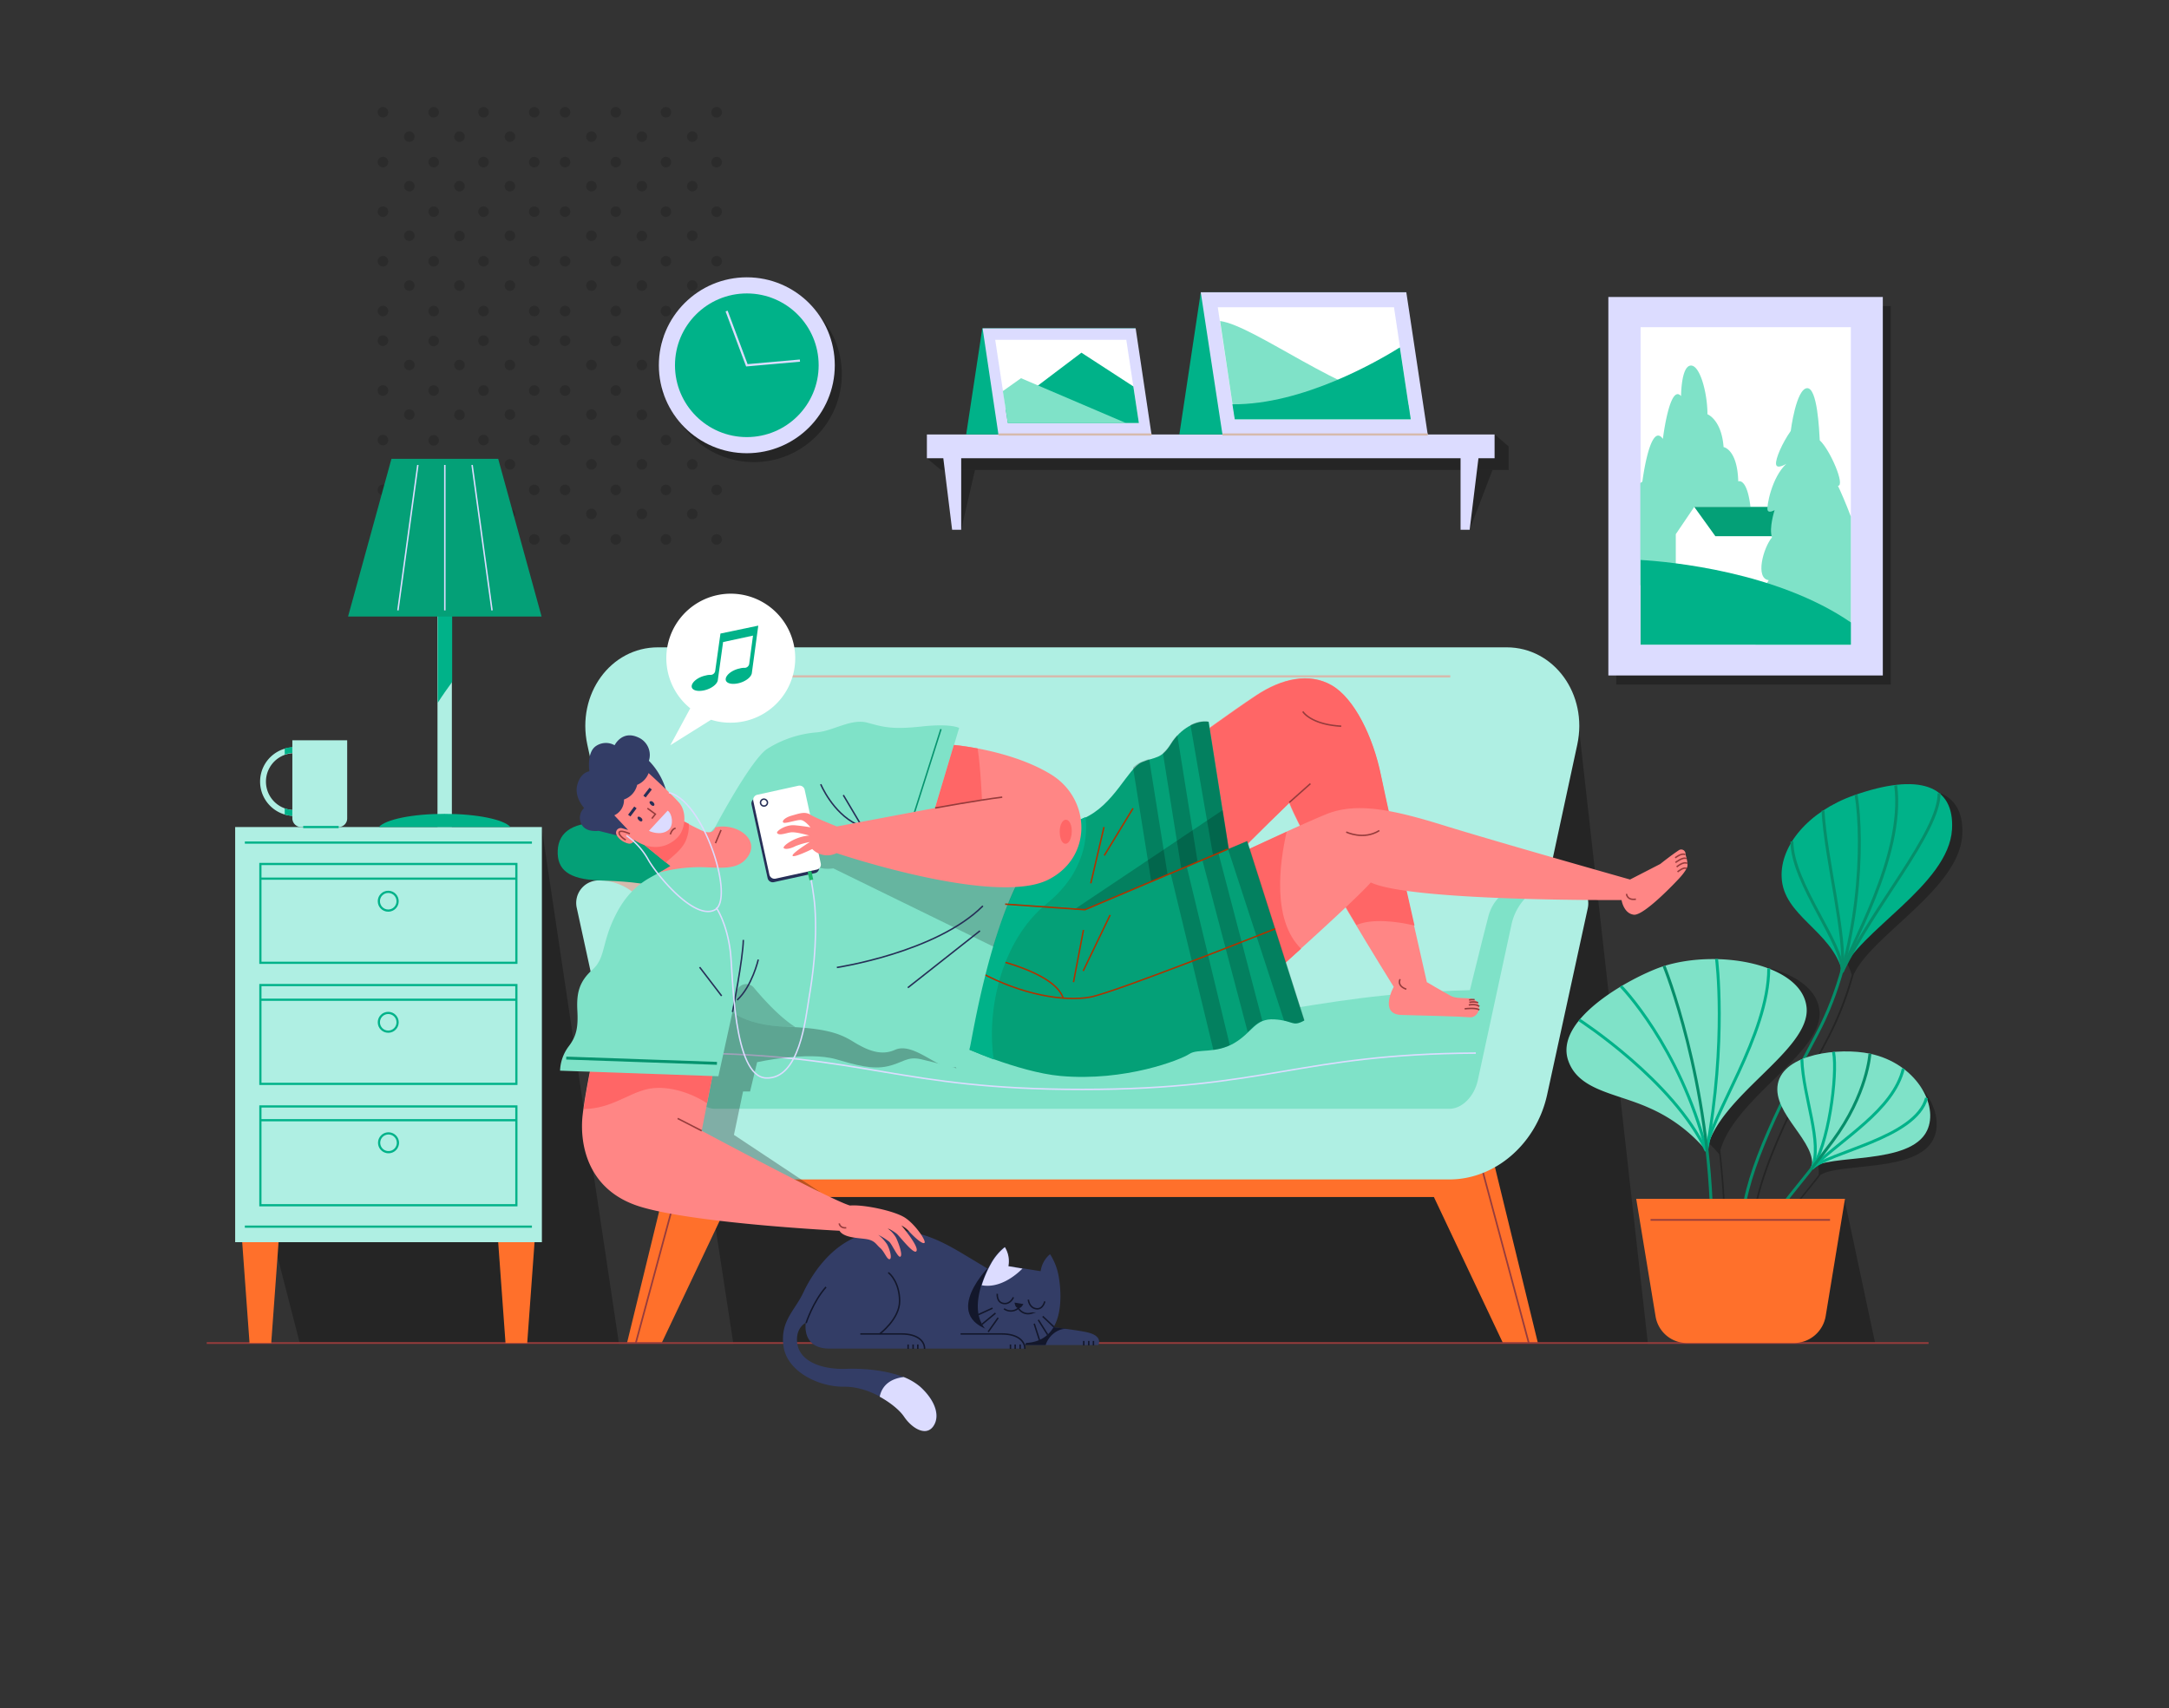 <svg id="Calque_1" data-name="Calque 1" xmlns="http://www.w3.org/2000/svg" viewBox="0 0 739.7 582.6"><rect x="0" y="0" width="739.7" height="582.6" fill="#333333" stroke="none"/><defs><style>.cls-2{opacity:.27}.cls-2,.cls-26{isolation:isolate}.cls-3{fill:#00b289}.cls-11,.cls-15,.cls-17,.cls-22,.cls-25,.cls-28,.cls-31,.cls-34,.cls-4,.cls-9{fill:none}.cls-4{stroke:#068e6a}.cls-11,.cls-15,.cls-17,.cls-22,.cls-25,.cls-28,.cls-31,.cls-4,.cls-9{stroke-miterlimit:10}.cls-5{fill:#afefe3}.cls-6{fill:#7fe2c8}.cls-8{fill:#ff702b}.cls-25,.cls-9{stroke:#963c3c}.cls-9{stroke-width:.57px}.cls-34{stroke:#dcdcff}.cls-11{stroke:#d6baad}.cls-11,.cls-15{stroke-width:.75px}.cls-12{fill:#04a077}.cls-13{fill:#fff}.cls-15,.cls-17{stroke:#00b289}.cls-18{fill:#dcdcff}.cls-20{fill:#333d66}.cls-21{fill:#13172b}.cls-22{stroke:#13172b}.cls-22,.cls-25,.cls-28,.cls-31{stroke-width:.5px}.cls-23{fill:#ff8685}.cls-24{fill:#f66}.cls-26,.cls-27{opacity:.2}.cls-28{stroke:#ad3400}.cls-30{fill:#262f57}.cls-31{stroke:#262f57}.cls-34{stroke-width:.49px;stroke-linecap:round;stroke-linejoin:round}</style></defs><g style="opacity:.16"><path d="M182.2 118a1.8 1.8 0 1 0-1.8-1.8 1.73 1.73 0 0 0 1.8 1.8Zm0 17a1.8 1.8 0 1 0-1.8-1.8 1.79 1.79 0 0 0 1.8 1.8Zm0 16.9a1.8 1.8 0 1 0-1.8-1.8 1.79 1.79 0 0 0 1.8 1.8Zm0 17a1.8 1.8 0 1 0-1.8-1.8 1.79 1.79 0 0 0 1.8 1.8Zm0 16.9a1.8 1.8 0 1 0-1.8-1.8 1.79 1.79 0 0 0 1.8 1.8Zm-8.3-59.5a1.8 1.8 0 1 0-1.8-1.8 1.79 1.79 0 0 0 1.8 1.8Zm0 16.9a1.8 1.8 0 1 0-1.8-1.8 1.79 1.79 0 0 0 1.8 1.8Zm0 17a1.8 1.8 0 1 0-1.8-1.8 1.79 1.79 0 0 0 1.8 1.8Zm0 16.9a1.8 1.8 0 1 0-1.8-1.8 1.79 1.79 0 0 0 1.8 1.8Zm-9-59.1a1.8 1.8 0 1 0-1.8-1.8 1.73 1.73 0 0 0 1.8 1.8Zm0 17a1.8 1.8 0 1 0-1.8-1.8 1.79 1.79 0 0 0 1.8 1.8Zm0 16.9a1.8 1.8 0 1 0-1.8-1.8 1.79 1.79 0 0 0 1.8 1.8Zm0 17a1.8 1.8 0 1 0-1.8-1.8 1.79 1.79 0 0 0 1.8 1.8Zm0 16.9a1.8 1.8 0 1 0-1.8-1.8 1.79 1.79 0 0 0 1.8 1.8Z"/><circle cx="156.7" cy="124.5" r="1.8"/><circle cx="156.7" cy="141.5" r="1.8"/><circle cx="156.7" cy="158.4" r="1.8"/><path d="M156.7 177.1a1.8 1.8 0 1 0-1.8-1.8 1.79 1.79 0 0 0 1.8 1.8Z"/><circle cx="147.9" cy="116.3" r="1.8"/><circle cx="147.9" cy="133.2" r="1.8"/><circle cx="147.9" cy="150.2" r="1.8"/><path d="M147.9 168.9a1.8 1.8 0 1 0-1.8-1.8 1.79 1.79 0 0 0 1.8 1.8Zm0 16.9a1.8 1.8 0 1 0-1.8-1.8 1.79 1.79 0 0 0 1.8 1.8Zm-8.3-59.5a1.8 1.8 0 1 0-1.8-1.8 1.79 1.79 0 0 0 1.8 1.8Zm0 16.9a1.8 1.8 0 1 0-1.8-1.8 1.79 1.79 0 0 0 1.8 1.8Zm0 17a1.8 1.8 0 1 0-1.8-1.8 1.79 1.79 0 0 0 1.8 1.8Zm0 16.9a1.8 1.8 0 1 0-1.8-1.8 1.79 1.79 0 0 0 1.8 1.8Zm-9-59.1a1.8 1.8 0 1 0-1.8-1.8 1.79 1.79 0 0 0 1.8 1.8Zm0 17a1.8 1.8 0 1 0-1.8-1.8 1.79 1.79 0 0 0 1.8 1.8Zm0 16.9a1.8 1.8 0 1 0-1.8-1.8 1.79 1.79 0 0 0 1.8 1.8Zm0 17a1.8 1.8 0 1 0-1.8-1.8 1.79 1.79 0 0 0 1.8 1.8Zm0 16.9a1.8 1.8 0 1 0-1.8-1.8 1.79 1.79 0 0 0 1.8 1.8ZM244.4 118a1.8 1.8 0 1 0-1.8-1.8 1.68 1.68 0 0 0 1.8 1.8Zm0 17a1.8 1.8 0 1 0-1.8-1.8 1.73 1.73 0 0 0 1.8 1.8Zm0 16.9a1.8 1.8 0 1 0-1.8-1.8 1.73 1.73 0 0 0 1.8 1.8Zm0 17a1.8 1.8 0 1 0-1.8-1.8 1.79 1.79 0 0 0 1.8 1.8Zm0 16.9a1.8 1.8 0 1 0-1.8-1.8 1.73 1.73 0 0 0 1.8 1.8Zm-8.3-59.5a1.8 1.8 0 1 0-1.8-1.8 1.79 1.79 0 0 0 1.8 1.8Zm0 16.9a1.8 1.8 0 1 0-1.8-1.8 1.79 1.79 0 0 0 1.8 1.8Zm0 17a1.8 1.8 0 1 0-1.8-1.8 1.79 1.79 0 0 0 1.8 1.8Zm0 16.9a1.8 1.8 0 1 0-1.8-1.8 1.79 1.79 0 0 0 1.8 1.8Zm-9-59.1a1.8 1.8 0 1 0-1.8-1.8 1.79 1.79 0 0 0 1.8 1.8Zm0 17a1.8 1.8 0 1 0-1.8-1.8 1.79 1.79 0 0 0 1.8 1.8Zm0 16.9a1.8 1.8 0 1 0-1.8-1.8 1.79 1.79 0 0 0 1.8 1.8Zm0 17a1.8 1.8 0 1 0-1.8-1.8 1.79 1.79 0 0 0 1.8 1.8Zm0 16.9a1.8 1.8 0 1 0-1.8-1.8 1.79 1.79 0 0 0 1.8 1.8Z"/><circle cx="218.9" cy="124.5" r="1.8"/><circle cx="218.9" cy="141.5" r="1.8"/><circle cx="218.9" cy="158.4" r="1.8"/><path d="M218.9 177.1a1.8 1.8 0 1 0-1.8-1.8 1.73 1.73 0 0 0 1.8 1.8Z"/><circle cx="210" cy="116.3" r="1.8"/><circle cx="210" cy="133.2" r="1.8"/><circle cx="210" cy="150.2" r="1.8"/><path d="M210 168.9a1.8 1.8 0 1 0-1.8-1.8 1.79 1.79 0 0 0 1.8 1.8Zm0 16.9a1.8 1.8 0 1 0-1.8-1.8 1.79 1.79 0 0 0 1.8 1.8Zm-8.3-59.5a1.8 1.8 0 1 0-1.8-1.8 1.79 1.79 0 0 0 1.8 1.8Zm0 16.9a1.8 1.8 0 1 0-1.8-1.8 1.79 1.79 0 0 0 1.8 1.8Zm0 17a1.8 1.8 0 1 0-1.8-1.8 1.79 1.79 0 0 0 1.8 1.8Zm0 16.9a1.8 1.8 0 1 0-1.8-1.8 1.79 1.79 0 0 0 1.8 1.8Zm-9-59.1a1.8 1.8 0 1 0-1.8-1.8 1.73 1.73 0 0 0 1.8 1.8Zm0 17a1.8 1.8 0 1 0-1.8-1.8 1.79 1.79 0 0 0 1.8 1.8Zm0 16.9a1.8 1.8 0 1 0-1.8-1.8 1.79 1.79 0 0 0 1.8 1.8Zm0 17a1.8 1.8 0 1 0-1.8-1.8 1.79 1.79 0 0 0 1.8 1.8Zm0 16.9a1.8 1.8 0 1 0-1.8-1.8 1.79 1.79 0 0 0 1.8 1.8ZM182.2 40.1a1.8 1.8 0 1 0-1.8-1.8 1.79 1.79 0 0 0 1.8 1.8Zm0 17a1.8 1.8 0 1 0-1.8-1.8 1.79 1.79 0 0 0 1.8 1.8Zm0 16.9a1.8 1.8 0 1 0-1.8-1.8 1.79 1.79 0 0 0 1.8 1.8Zm0 16.9a1.8 1.8 0 1 0-1.8-1.8 1.79 1.79 0 0 0 1.8 1.8Zm0 17a1.8 1.8 0 1 0-1.8-1.8 1.79 1.79 0 0 0 1.8 1.8Zm-8.3-59.5a1.8 1.8 0 1 0-1.8-1.8 1.79 1.79 0 0 0 1.8 1.8Zm0 16.9a1.8 1.8 0 1 0-1.8-1.8 1.79 1.79 0 0 0 1.8 1.8Zm0 16.9a1.8 1.8 0 1 0-1.8-1.8 1.79 1.79 0 0 0 1.8 1.8Zm0 17a1.8 1.8 0 1 0-1.8-1.8 1.79 1.79 0 0 0 1.8 1.8Zm-9-59.1a1.8 1.8 0 1 0-1.8-1.8 1.79 1.79 0 0 0 1.8 1.8Zm0 17a1.8 1.8 0 1 0-1.8-1.8 1.79 1.79 0 0 0 1.8 1.8Zm0 16.9a1.8 1.8 0 1 0-1.8-1.8 1.79 1.79 0 0 0 1.8 1.8Zm0 16.9a1.8 1.8 0 1 0-1.8-1.8 1.79 1.79 0 0 0 1.8 1.8Zm0 17a1.8 1.8 0 1 0-1.8-1.8 1.79 1.79 0 0 0 1.8 1.8Z"/><circle cx="156.7" cy="46.6" r="1.8"/><circle cx="156.7" cy="63.5" r="1.8"/><circle cx="156.7" cy="80.5" r="1.8"/><path d="M156.7 99.2a1.8 1.8 0 1 0-1.8-1.8 1.79 1.79 0 0 0 1.8 1.8Z"/><circle cx="147.9" cy="38.3" r="1.8"/><circle cx="147.9" cy="55.3" r="1.8"/><circle cx="147.9" cy="72.2" r="1.8"/><path d="M147.9 90.9a1.8 1.8 0 1 0-1.8-1.8 1.79 1.79 0 0 0 1.8 1.8Zm0 17a1.8 1.8 0 1 0-1.8-1.8 1.79 1.79 0 0 0 1.8 1.8Zm-8.3-59.5a1.8 1.8 0 1 0-1.8-1.8 1.79 1.79 0 0 0 1.8 1.8Zm0 16.9a1.8 1.8 0 1 0-1.8-1.8 1.86 1.86 0 0 0 1.8 1.8Zm0 16.9a1.8 1.8 0 1 0-1.8-1.8 1.79 1.79 0 0 0 1.8 1.8Zm0 17a1.8 1.8 0 1 0-1.8-1.8 1.79 1.79 0 0 0 1.8 1.8Zm-9-59.1a1.8 1.8 0 1 0-1.8-1.8 1.86 1.86 0 0 0 1.8 1.8Zm0 17a1.8 1.8 0 1 0-1.8-1.8 1.86 1.86 0 0 0 1.8 1.8Zm0 16.9a1.8 1.8 0 1 0-1.8-1.8 1.79 1.79 0 0 0 1.8 1.8Zm0 16.9a1.8 1.8 0 1 0-1.8-1.8 1.79 1.79 0 0 0 1.8 1.8Zm0 17a1.8 1.8 0 1 0-1.8-1.8 1.79 1.79 0 0 0 1.8 1.8Zm113.8-67.8a1.8 1.8 0 1 0-1.8-1.8 1.73 1.73 0 0 0 1.8 1.8Zm0 17a1.8 1.8 0 1 0-1.8-1.8 1.73 1.73 0 0 0 1.8 1.8Zm0 16.9a1.8 1.8 0 1 0-1.8-1.8 1.73 1.73 0 0 0 1.8 1.8Zm0 16.9a1.8 1.8 0 1 0-1.8-1.8 1.79 1.79 0 0 0 1.8 1.8Zm0 17a1.8 1.8 0 1 0-1.8-1.8 1.73 1.73 0 0 0 1.8 1.8Zm-8.3-59.5a1.8 1.8 0 1 0-1.8-1.8 1.79 1.79 0 0 0 1.8 1.8Zm0 16.9a1.8 1.8 0 1 0-1.8-1.8 1.86 1.86 0 0 0 1.8 1.8Zm0 16.9a1.8 1.8 0 1 0-1.8-1.8 1.79 1.79 0 0 0 1.8 1.8Zm0 17a1.8 1.8 0 1 0-1.8-1.8 1.79 1.79 0 0 0 1.8 1.8Zm-9-59.1a1.8 1.8 0 1 0-1.8-1.8 1.86 1.86 0 0 0 1.8 1.8Zm0 17a1.8 1.8 0 1 0-1.8-1.8 1.86 1.86 0 0 0 1.8 1.8Zm0 16.9a1.8 1.8 0 1 0-1.8-1.8 1.79 1.79 0 0 0 1.8 1.8Zm0 16.9a1.8 1.8 0 1 0-1.8-1.8 1.79 1.79 0 0 0 1.8 1.8Zm0 17a1.8 1.8 0 1 0-1.8-1.8 1.79 1.79 0 0 0 1.8 1.8Z"/><circle cx="218.9" cy="46.6" r="1.8"/><circle cx="218.9" cy="63.5" r="1.8"/><circle cx="218.9" cy="80.5" r="1.8"/><path d="M218.9 99.2a1.8 1.8 0 1 0-1.8-1.8 1.73 1.73 0 0 0 1.8 1.8Z"/><circle cx="210" cy="38.3" r="1.8"/><circle cx="210" cy="55.3" r="1.8"/><circle cx="210" cy="72.2" r="1.8"/><path d="M210 90.9a1.8 1.8 0 1 0-1.8-1.8 1.79 1.79 0 0 0 1.8 1.8Zm0 17a1.8 1.8 0 1 0-1.8-1.8 1.79 1.79 0 0 0 1.8 1.8Zm-8.3-59.5a1.8 1.8 0 1 0-1.8-1.8 1.79 1.79 0 0 0 1.8 1.8Zm0 16.9a1.8 1.8 0 1 0-1.8-1.8 1.79 1.79 0 0 0 1.8 1.8Zm0 16.9a1.8 1.8 0 1 0-1.8-1.8 1.79 1.79 0 0 0 1.8 1.8Zm0 17a1.8 1.8 0 1 0-1.8-1.8 1.79 1.79 0 0 0 1.8 1.8Zm-9-59.1a1.8 1.8 0 1 0-1.8-1.8 1.79 1.79 0 0 0 1.8 1.8Zm0 17a1.8 1.8 0 1 0-1.8-1.8 1.79 1.79 0 0 0 1.8 1.8Zm0 16.9a1.8 1.8 0 1 0-1.8-1.8 1.79 1.79 0 0 0 1.8 1.8Zm0 16.9a1.8 1.8 0 1 0-1.8-1.8 1.79 1.79 0 0 0 1.8 1.8Zm0 17a1.8 1.8 0 1 0-1.8-1.8 1.79 1.79 0 0 0 1.8 1.8Z"/></g><path class="cls-2" d="M514.5 160.3H320.9l-4.8-4 193.7-8.1 4.7 4.1v8z"/><path class="cls-2" d="M327.8 180.7h-3.1l1.8-20.4h6l-4.7 20.4zm170.3 0h3.1l7.8-20.4h-6.1l-4.8 20.4zM629 408.9l10.5 49.3H594l35-49.3zm7.5-136.1h-.3v.1c-.2.1-.4.1-.5.2-15.5 5.5-25.1 17.1-24.7 28 .6 13 16.5 18 20.5 31.4a112.37 112.37 0 0 1-8.5 21.7c-15.8 29.7-25.6 51.2-25.6 66.7h.6c0-15.4 9.8-36.8 25.5-66.4a108.32 108.32 0 0 0 8.6-21.9c5.9-13.5 36-29.2 37.1-47.8.8-15.1-11.1-19.4-32.7-12Z"/><path class="cls-3" d="M632.2 271.3c22.1-7.8 34.4-3.6 33.5 11.6-1.1 19-32.4 35-37.4 48.6-3.6-14.1-20.2-19-20.7-32.3-.5-10.8 9.1-22.4 24.6-27.9Z"/><path class="cls-4" d="M628.2 331.6c1.6-11.8-5.6-38.7-6.5-55.1"/><path class="cls-4" d="M628.2 331.6c.9-9.2-17.1-30.3-17.1-44.6"/><path class="cls-4" d="M646.5 267.9c3.2 24.3-16.7 56.7-18.3 63.7"/><path class="cls-4" d="M661.3 270.6c0 13.3-22.6 38.7-33.1 61"/><path class="cls-4" d="M633 271.1c2.6 15.9 1.5 53.7-13.3 81.5s-25.6 50.4-25.6 66.5"/><path class="cls-2" d="m184.7 282.1 26.4 176.3H102.3l-10.2-39.6 92.6-136.7zm352.8-42.5L562 458.4H250.1l-15.2-99.2 302.6-119.6z"/><path class="cls-5" d="M516.9 351.4H221.4L200.3 254c-3.7-17.2 7.9-33.2 24.1-33.2h289.4c16.2 0 27.8 16 24.1 33.2Z"/><path class="cls-6" d="M499.8 343.8s5.9-24.1 7.8-31.3c2.9-10.9 15.4-13.1 26.3-12.2l-11.7 43.4h-22.4Z"/><path d="M239.1 343.8s-5.9-24.1-7.8-31.3c-2.9-10.9-15.4-13.1-26.3-12.2l11.7 43.4h22.4Z" style="fill:#d6baad"/><path class="cls-8" d="m508.8 393.9 15.7 64.3h-11.9l-30.4-64.3h26.6z"/><path class="cls-9" d="M521.4 458.2 505 397.1"/><path class="cls-8" d="m229.5 393.9-15.7 64.3h11.8l30.5-64.3h-26.6z"/><path class="cls-9" d="m216.8 458.2 16.5-61.1"/><path class="cls-8" d="M244 393.9h250.3v14.4H244z"/><path class="cls-6" d="M369.1 350c-67.4 0-77.7-12.4-144.1-12.4l5.6 43.2h277l5.6-43.2c-66.3 0-76.6 12.4-144.1 12.4Z"/><path d="M503.3 359.2c-60.6.3-71 12.4-134.2 12.4s-73.5-12-134.2-12.4" style="stroke-width:.51px;stroke:#dcdcff;stroke-miterlimit:10;fill:none"/><path class="cls-11" d="M231.3 230.7h263.3"/><path class="cls-5" d="M533.9 300.4a18.92 18.92 0 0 0-18.4 14.8L504 368.4c-1.2 5.6-5.4 9.8-9.7 9.8H243.9c-4.3 0-8.4-4.2-9.7-9.8l-11.6-53.3a18.84 18.84 0 0 0-18.4-14.8 7.68 7.68 0 0 0-7.5 9.4l13.9 63.8c3.6 16.7 17.6 28.8 33.3 28.8h250.4c15.6 0 29.6-12.1 33.3-28.8l13.9-63.8a7.75 7.75 0 0 0-7.6-9.3Z"/><path class="cls-12" d="M206.4 280.6c-10.6-.4-15.9 2.9-16.2 9.5s3.8 9.8 14 10.2c13.4.5 35.3 1.1 37.8 19.5l15 .5s-.4-10.1-8.7-24.1c-8.1-13.9-34.3-15.3-41.9-15.6Z"/><path class="cls-2" d="m279.7 406.6-29.4-19.5 3.1-14.8h2.4l2.4-10s17-3.8 26.9-1c6.5 1.9 12.3 3.6 17.6 2.4s6.6-3.5 11.4-2.4 12.1 3.1 12.1 3.1l-12-16.2-69.1-9-7.9 55Z"/><path class="cls-13" d="M249.2 202.5a22 22 0 0 0-13.8 39.1l-6.8 12.6 13.9-8.7a21.32 21.32 0 0 0 6.7 1 22 22 0 0 0 0-44Z"/><path class="cls-3" d="m245.7 216.1-1.8 12.8a1.6 1.6 0 0 1-1.5 1.3 5.24 5.24 0 0 0-1.7.2c-2.5.5-4.6 2.1-4.8 3.5s1.6 2.1 4.1 1.6 4.6-2.1 4.8-3.5l1.8-13 10.2-2.2-1.3 9.7a1.6 1.6 0 0 1-1.5 1.3 5.24 5.24 0 0 0-1.7.2c-2.5.5-4.6 2.1-4.8 3.5s1.6 2.1 4.1 1.6 4.6-2.1 4.8-3.5l2.2-16.2Z"/><path style="stroke-width:.6px;stroke:#963c3c;stroke-miterlimit:10;fill:none" d="M70.5 458.1h587.2"/><path class="cls-5" d="M80.2 282.1h104.6v141.6H80.2z"/><path class="cls-8" d="M92.5 458.1h-7.4l-2.5-34.4H95l-2.5 34.4zm87.3 0h-7.4l-2.5-34.4h12.4l-2.5 34.4z"/><path class="cls-15" d="M83.5 287.4h97.9m-97.9 131h97.9M88.8 294.7h87.3v33.7H88.8zm0 41.3h87.3v33.7H88.8zm0 41.4h87.3v33.7H88.8zm0-77.7h87.3"/><circle class="cls-15" cx="132.4" cy="307.4" r="3.2"/><path class="cls-15" d="M88.8 341h87.3"/><circle class="cls-15" cx="132.4" cy="348.7" r="3.2"/><path class="cls-15" d="M88.8 382.1h87.3m-40.4 7.7a3.2 3.2 0 1 1-3.2-3.2 3.22 3.22 0 0 1 3.2 3.2Z"/><path class="cls-5" d="M149.2 204.8h4.9v77.3h-4.9z"/><path class="cls-3" d="M154.2 232.6v-27.8h-4.9v34.9c1.6-2.5 3.3-4.9 4.9-7.1Zm-25 49.5h44.9c-2.3-2.6-11.5-4.5-22.5-4.5s-20.1 1.9-22.4 4.5Z"/><path class="cls-12" d="m118.7 210.3 14.8-53.8h36.4l14.8 53.8h-66z"/><path d="m142.5 158.6-6.8 49.6m16-49.6v49.6m9.3-49.6 6.8 49.6" style="stroke-width:.5px;stroke:#dcdcff;stroke-miterlimit:10;fill:none"/><path class="cls-2" d="M620.5 344.8c-1.4-14.6-29.4-20-48.3-14.2l-.3.1c-9 2.8-37.7 17.4-32.7 32.2 3.5 10.3 16.1 11.1 27.4 16.1a54.1 54.1 0 0 1 19.7 14.7 248.57 248.57 0 0 1 1.6 26.6h.6a268.87 268.87 0 0 0-1.8-27.9c5-18.1 35.2-33.3 33.8-47.6Z"/><path class="cls-6" d="M567.5 329.5c18.9-5.9 47.1-.6 48.6 14.1s-30.4 30.3-34.1 49a53 53 0 0 0-19.8-14.8c-11.2-5-23.9-5.8-27.4-16.1-5-14.8 23.7-29.4 32.7-32.2Z"/><path class="cls-17" d="M552.8 336.4s19.9 20.3 29.2 56.1"/><path class="cls-17" d="M538.6 347.9s32.2 20.8 43.3 44.7m3.5-65.5s3.6 27.6-3.4 65.5"/><path class="cls-17" d="M603.2 330.3c0 22.7-20.1 50.6-21.3 62.2"/><path class="cls-4" d="M567.5 329.5s15.8 38.7 16.3 89.6"/><path class="cls-2" d="m640.2 362.4-.3-.1c-10.4-2.2-29.4 0-31.4 10.3-1.9 10.1 13 19.6 11.7 28.2-1.7 2.2-3.3 4.1-4.8 6-5.2 6.5-9 11.1-11.7 16.6l.5.2c2.7-5.4 6.4-10.1 11.6-16.5 1.6-2 3.3-4 5.1-6.4 7-4.2 33.1-.7 38.5-12.3 4.1-8.5-3.7-22.6-19.2-26Z"/><path class="cls-6" d="M637.7 359.4c15.7 3.3 23.6 17.5 19.5 26.2-5.7 12.1-33.9 7.8-39.4 12.9 2.2-8.8-13.5-18.5-11.5-28.8s21-12.5 31.4-10.3Z"/><path class="cls-17" d="M617.8 398.5c5.6-7 9-31.8 7.5-39.7"/><path class="cls-17" d="M614.5 361.3c.4 13 7.3 28.6 3.4 37.3"/><path class="cls-17" d="M649.1 364.5c-3.4 14.2-20.9 23.8-31.2 34"/><path class="cls-17" d="M657 374.5c-3.6 13.8-33.7 18.5-39.1 24.1"/><path class="cls-4" d="M637.7 359.4s-.8 13.7-12.7 29.8-18.9 22.7-23.3 31.5"/><path class="cls-8" d="M611.8 458.1h-36.5a10.85 10.85 0 0 1-10.7-9.1l-6.6-40.1h71.2l-6.6 40.1a11 11 0 0 1-10.8 9.1Z"/><path class="cls-9" d="M562.9 416.1h61.2"/><circle class="cls-2" cx="257.09" cy="127.63" r="30"/><path class="cls-2" d="M551.2 104.4h93.6v129.1h-93.6z"/><path class="cls-18" d="M548.5 101.3h93.6v129.1h-93.6z"/><path class="cls-13" d="M559.5 111.6h71.7v108.3h-71.7z"/><path class="cls-6" d="M592.8 164.2c-.3-11-5-11.7-5-11.7-.7-9.4-5.5-11.2-5.5-11.2 0-7.3-2.6-17-5.8-16.6s-3.2 10.4-3.2 10.4c-3.9-4.4-6.2 14.6-6.2 14.6-4.4-6.1-7 14.6-7 14.6a3 3 0 0 0-.7.5v34.8h37.4c2.8-38.7-4-35.4-4-35.4Z"/><path class="cls-13" d="M571.5 195.1v-12.9l6.3-9.3h30.3v29.7l-36.6-7.5z"/><path class="cls-12" d="M608.1 182.9v-10h-30.3l7.2 10h23.1z"/><path class="cls-6" d="M631.2 219.9v-43.7c-1.6-4.3-3.5-8.6-4.4-10.5 2.6 0-2.7-12.3-6.2-15.5-.2-3.5-.8-17.9-4.3-17.8-3.8.2-5.6 14.6-5.6 14.6-2.9 4.1-5.3 9.6-5 11.4s3.5-.2 3.5-.2c-5 4.6-6.8 14.6-6.4 15.8s2.4 0 2.4 0-2 6.1-.9 9.3c-3 3.6-5.8 14-1.1 14.6-4.3 6.5-6.1 14.3-.5 12.6-2.3 2.4-3.5 6.7-4 9.4Z"/><path class="cls-3" d="M559.5 191v28.9h71.7v-7.6C606 195 569.7 191.6 559.5 191Z"/><path class="cls-18" d="M316.1 148.2h193.6v8.1H316.1zm11.7 32.5h-3.1l-3-24.4h6.1v24.4zm170.3 0h3.1l3-24.4h-6.1v24.4z"/><path class="cls-3" d="M329.5 148.2h52.3l5.4-36.2H335l-5.5 36.2z"/><path class="cls-18" d="M392.7 148.2h-52.2l-5.4-36.2h52.2l5.4 36.2z"/><path class="cls-13" d="M388.4 144.3h-44.7l-4.3-28.4h44.7l4.3 28.4z"/><path class="cls-3" d="m386.5 131.8-17.7-11.5-25.8 19.5.7 4.5h44.7l-1.9-12.5z"/><path class="cls-6" d="m342 133.4 6.2-4.4 35.8 15.3h-40.3l-1.7-10.9z"/><path class="cls-11" d="M392.7 148.2h-52.2"/><path class="cls-3" d="M402.2 148.2h70l7.3-48.5h-70l-7.3 48.5z"/><path class="cls-18" d="M486.9 148.2h-70l-7.4-48.5h70.1l7.3 48.5z"/><path class="cls-13" d="M481.1 143h-60l-5.8-38.2h60.1l5.7 38.2z"/><path class="cls-6" d="M421.1 143h60l-.7-4.9c-22.5-3.3-52.5-27-64.3-28.6Z"/><path class="cls-3" d="M477.4 118.5c-7.4 4.6-33.1 19.6-57.1 19.4l.8 5.1h60Z"/><path class="cls-11" d="M486.9 148.2h-70"/><path class="cls-5" d="M100.4 278.3a11.7 11.7 0 0 1 0-23.4v2a9.7 9.7 0 1 0 0 19.4Z"/><path class="cls-3" d="M100.4 276.3a8.81 8.81 0 0 1-3.3-.6v2.1a11.42 11.42 0 0 0 3.3.5Zm-3.3-18.9a8.81 8.81 0 0 1 3.3-.6v-2a12.57 12.57 0 0 0-3.3.5Z"/><path class="cls-5" d="M115.5 282.1h-12.8a3 3 0 0 1-3-3v-26.6h18.7v26.6a2.93 2.93 0 0 1-2.9 3Z"/><path class="cls-15" d="M103.4 282.1h12.1"/><circle class="cls-18" cx="254.69" cy="124.59" r="30"/><circle class="cls-3" cx="254.69" cy="124.59" r="24.5"/><path style="stroke-width:.75px;stroke:#dcdcff;stroke-miterlimit:10;fill:none" d="m247.8 106.1 6.9 18.5 18.1-1.6"/><path class="cls-20" d="M371 454.5c-4.5-1.1-19.9-2.7-19.9-2.7l-7.7-15.1s-7.3-4.4-14.8-8.9c-9-5.4-19.1-10.6-33.5-6.9-11.2 2.9-18.1 13.5-21.1 19.9s-8 9.8-6.8 18.4 11.9 13.9 20.7 13.8 17.7 6.2 20.5 10.1 7.4 6.8 9.9 3.4.9-8.7-4.5-13.5-16.4-6.4-25.2-6.1-16.7-2.8-16.8-9.8c-.1-4.5 3-5.9 3-5.9s-1.6 8.8 8.1 8.8h66.5a2.44 2.44 0 0 0 0-1.2h25.1c.1 0 1.8-3-3.5-4.3Z"/><path class="cls-21" d="M364.1 453.3c-3.8-.5-8.1-1-10.6-1.3l-4 6.8h7.1c.9-3.1 4.2-5.9 7.5-5.5Zm-27.4-20.6s-18.1 18.7 5.9 22.2Z"/><path class="cls-22" d="M347.9 458.6v1.5m-1.7-1.5v1.5m-1.6-1.5v1.5m-31.6-1.5v1.5m-1.6-1.5v1.5m-1.7-1.5v1.5m63.2-2.7v1.5m-1.6-1.5v1.5m-1.7-1.5v1.5M300 455s6.8-5.1 6.8-11.2-3.2-9.4-3.9-9.7m-28 17.2s2.4-7.4 6.8-12.3"/><path class="cls-18" d="M313.8 473a20.21 20.21 0 0 0-5.6-3.3c-3.4.4-7.2 2-8.2 6.7 3.8 2.1 6.9 4.7 8.3 6.8 2.7 4 7.4 6.8 9.9 3.4s.9-8.8-4.4-13.6Z"/><path class="cls-20" d="M360.9 434.6a20.4 20.4 0 0 0-2.8-6.8 9.12 9.12 0 0 0-3.2 5.8l-11.1-1.8a9.15 9.15 0 0 0-1.2-6.5 18.77 18.77 0 0 0-4.7 5.6s-13.9 23.5 7.5 26.9 15.5-23.2 15.5-23.2Z"/><path class="cls-22" d="M340.1 441.3s-.3 2.9 2.1 3.3 3.4-2.1 3.4-2.1m10.7 1.4s-.6 2.9-3 2.5-2.6-3.1-2.6-3.1"/><path class="cls-21" d="m346 444.3 3 .5s-.7 1.6-1.8 1.4-1.2-1.9-1.2-1.9Z"/><path class="cls-22" d="M342.4 446.4a3.92 3.92 0 0 0 4.9-.2m4.5 1.7a3.84 3.84 0 0 1-4.5-1.7m-8.8 0-4.8 2.2m5.8-.5-4.6 3.8m5.5-2.2-3.4 4.8m18.6-5.3 3.8 3.6m-5.3-2.4 3.2 5.1m-4.6-3.8 1.8 5.6"/><path class="cls-18" d="m348.7 432.7-4.8-.8a9.15 9.15 0 0 0-1.2-6.5 18.77 18.77 0 0 0-4.7 5.6 38.29 38.29 0 0 0-3.2 7.4c6.1 1.1 11.5-3.3 13.9-5.7Z"/><path class="cls-22" d="M327.6 455h14.1c5.7 0 7.9 2.7 7.8 5.1m-56.1-5.1h14.1c5.7 0 7.9 2.7 7.8 5.1"/><path class="cls-23" d="M406.9 252.3s12.6-9.3 21.4-15.1 18.1-7.9 25.8-3.5 14.1 17.4 16.8 30.8 15.7 70.5 15.7 70.5 5.4 3.2 8.2 4.7 7.7-.2 9.1 2.3-.5 5.1-2.5 5c-3.2-.3-15.5-.6-23.4-.8s-2.7-9.6-2.7-9.6-29.5-47.2-35.7-62.8c-5.4 5.1-28 27.7-28 27.7Z"/><path class="cls-24" d="M471 264.6c-2.7-13.4-9.2-26.4-16.8-30.8s-17-2.4-25.8 3.5-21.4 15.1-21.4 15.1l4.8 49.1s22.6-22.6 28-27.7c3.4 8.7 14.1 27.1 22.8 41.7 5.6-2.3 13.8-1.2 19.8.2-4.1-17.9-9.7-42.9-11.4-51.1Z"/><path class="cls-25" d="m439.7 273.7 7.2-6.4m-2.6-24.6s2.6 4.4 13.1 5m20.1 86.3s-1.3 2.2 2.1 3.4m19.9 6.7s4-.5 5 .4m-3.6-1.7s2.5-.5 3.6.5m-3.3-1.4a5.72 5.72 0 0 1 2.9.1m-3.1-.9a5.38 5.38 0 0 1 1.9-.1"/><path class="cls-12" d="m412.2 246.2 8.8 55.7s-25.2 29.5-44.9 31.5-39.8-5.6-39.8-5.6l8.5-32.6s14.2-11.6 24.6-16c10.6-4.5 15.2-17.2 20-19.2s6.6-1 9.9-6.2c3.3-5.4 8.9-8.3 12.9-7.6Z"/><path class="cls-26" d="M416.3 306.9c2.9-3 4.6-5.1 4.6-5.1l-8.8-55.7a10 10 0 0 0-6.1 1.2Z"/><path class="cls-23" d="M423 291s18.5-8.8 29.1-13.2 23.4-1.5 40.8 3.9 63 18.3 63 18.3l10.3-5.3s3.5-2.8 6.2-4.6a1.48 1.48 0 0 1 2.4 1.4 11.56 11.56 0 0 1 .7 3.7c-.1 1.7-3.5 5.1-3.5 5.1s-11.3 12.1-14.8 11.7-4.2-5-4.2-5-72 .5-85.5-6c-6.2 6.9-32 29.9-32 29.9Z"/><path class="cls-25" d="M554.7 304.9s.1 2.3 3.2 1.8m-98.8-22.9s5.9 2.9 11.3-.5"/><path class="cls-24" d="M438.8 283.7c-8.2 3.7-15.8 7.3-15.8 7.3l12.5 40s3.5-3.1 8.2-7.4c-10-9.8-7.3-29.4-4.9-39.9Z"/><path class="cls-25" d="M572.1 297.4s2.2-1.9 3.1-1.1m-3.4-.6s2.3-2 3.6-1.2m-4-.3s2.7-2.1 3.7-1.3m-3.8-.3s2.2-1.8 3.4-1.1"/><path class="cls-26" d="m417 276.3-56.6 37.9 60.1-15.7-3.5-22.2z"/><path d="M391.9 258.9c-.7.2-1.5.5-2.5.9a9.27 9.27 0 0 0-3 2l10 62.5c1.8-1.3 3.6-2.6 5.3-4Zm19.4 53-9.8-61.1a15.1 15.1 0 0 0-2.2 2.8 14.37 14.37 0 0 1-2.7 3.3l9.5 59.8c1.9-1.7 3.6-3.3 5.2-4.8Z" class="cls-27"/><path class="cls-12" d="M327.4 356.7s19.9 9 34.2 10.3c22.2 2 41.2-5.6 44-7.5s9 0 15.3-3.7 7.1-8.5 13.7-8.1 6 2.7 10.2.4l-19.5-61.2-55.3 23.4-31.3-.1Z"/><path class="cls-26" d="m418.8 289.6 19.1 58.5c3.3.7 3.6 1.8 7-.1l-19.5-61.2Z"/><path d="m415.5 290.9-5.5 2.3 15.5 58.8c1.7-1.6 3.1-3.1 5-3.8Zm-1.7 67.2a17.61 17.61 0 0 0 5.6-1.6l-14.7-61-5.5 2.3Z" class="cls-27"/><path class="cls-28" d="M336.3 326.6s23.3 4.6 26.3 13.9m3.5-5.5 3.4-17.8m-.1 14 9.2-19.1"/><path class="cls-3" d="M370.2 278.7c-.2.1-.5.2-.7.3-10.5 4.5-24.6 16-24.6 16l-3.9 15.1h-2.1l-11.3 46.5s4.8 2.3 11.3 4.8c-2.4-15.4 1.8-40 18.2-53.3 13.5-11 13.8-23.7 13.1-29.4Z"/><path class="cls-28" d="M434.9 316.8s-54.8 21.8-63.1 23.3c-8.7 1.6-23.2-.7-37.4-8.4"/><path class="cls-23" d="m244.7 358.1-5.4 27.6s44.8 24 50.6 25.5c4.7-.4 14.9 1.8 18.5 4s7.5 8 6.9 8.7-3.5-1.9-5.3-3.9a8.5 8.5 0 0 0-2.6-2s5.8 6.8 5.2 8.6-5.1-4.1-6.7-5.7a12 12 0 0 0-3.2-1.9 10.35 10.35 0 0 1 2.9 3.2c.8 1.7 2.3 5.7 1.5 6.4s-2.8-4.1-3.9-5.1a22.12 22.12 0 0 0-3.7-2.3 13.2 13.2 0 0 1 3 3.2c1 1.8 1.8 4.9.9 5.1s-1.8-2.6-3.2-3.8-1.7-2.3-4-2.9-8.3-.3-9.9-3c0 0-48.4-2.4-67.6-8.1s-21-22.7-20-31.4 4.3-23.7 4.3-23.7Z"/><path class="cls-25" d="M286.2 417.3s.2 1.7 2.4 1.5m-49.3-33.1-8.2-4.2"/><path class="cls-24" d="M220.7 371.5c6.1-1.4 14.1.7 20.4 4.8l3.6-18.3-41.6-1.5s-2.8 13-4 21.8c9.4-.2 14.8-5.2 21.6-6.8Z"/><path class="cls-6" d="M225 297.5c-3.2 2-9.6 4.1-14.8 14.1s-3.5 15-8.2 19.2-5.4 8.3-5.1 14-.3 8.7-3.1 12.3a14.64 14.64 0 0 0-2.8 8.1l54 1.9 4.8-21.9s5 4.5 18.1 5 18.2 2.1 22.9 5 9.5 5.1 14.4 2.9 11.1 3.1 16.3 5.4 8.3-1.4 9.4-6.8 6-35 15.7-54.8l-30.1-18.3 10.6-35.3s-2.7-1.6-12.8-.5-13 .2-18.5-1.3-11.6 2.8-17.2 3.3a37.14 37.14 0 0 0-16.9 5.6c-5.6 3.6-17.8 26.7-17.8 26.7l-11.1 12.3Z"/><path style="stroke:#06936e;stroke-miterlimit:10;fill:none" d="m244.5 362.7-51.4-1.8"/><path class="cls-26" d="M271.2 350.3c-5.2-3.3-10.5-9.1-14.1-13.4a3.36 3.36 0 0 0-5.9 1.5l-1.4 6.8s5 4.5 18.1 5c1.2 0 2.3.1 3.3.1Zm75.5-48.4-30.1-18.3-40.8 1.6-.3 7.1s1.2 4.9 8.7 3.9l54.6 26.7a124.85 124.85 0 0 1 7.9-21Z"/><path class="cls-30" d="m278 297.8-14.1 3.1a1.8 1.8 0 0 1-2.1-1.3l-5.5-25.2a1.8 1.8 0 0 1 1.3-2.1l14.1-3.1a1.8 1.8 0 0 1 2.1 1.3l5.5 25.2a1.75 1.75 0 0 1-1.3 2.1Z"/><path class="cls-31" d="M285.4 330s33.9-5.1 49.8-21m-1 8.5-24.6 19.4m-59.8 8.3s3.6-18.2 3.7-24.6m-14.9 9.3 7.5 9.8m12.5-12.4s-2.1 9.1-7.2 13.8"/><path style="stroke:#06936e;stroke-width:.5px;stroke-miterlimit:10;fill:none" d="m320.9 248.7-11 34.6"/><path class="cls-31" d="M279.9 267.5s4 9.7 12.3 13.7m-4.6-10 6 10.1"/><path class="cls-13" d="m278.6 296.6-14.1 3.1a1.8 1.8 0 0 1-2.1-1.3l-5.5-25.2a1.8 1.8 0 0 1 1.3-2.1l14.1-3.1a1.8 1.8 0 0 1 2.1 1.3l5.5 25.2a1.75 1.75 0 0 1-1.3 2.1Z"/><path d="M261.7 273.5a1.18 1.18 0 1 1-1.4-.9 1.24 1.24 0 0 1 1.4.9Z" style="stroke-width:.49px;stroke:#262f57;stroke-miterlimit:10;fill:none"/><path class="cls-34" d="M276.5 299.4s1.1 5.8 1.4 9.9c.9 12.8-.9 24.6-2 31.1-1.2 7.2-3.2 27.7-14.6 27.3s-11.3-35.5-12.2-43c-1.2-9.8-4.7-14.9-4.7-14.9"/><path class="cls-23" d="m318.9 275.6 6.5-21.5s19.5 1.7 33.1 10.1 14.2 28.3-1.1 35.9c-18.3 9.1-72.1-9.1-72.1-9.1a7.18 7.18 0 0 1-8.3-1.4s-6.3 3.1-6.7 2.3 5.9-4.7 5.9-4.7a26.23 26.23 0 0 0-4.9 1.4c-1.3.7-3.3 1.3-4 .7s3.8-4 8.7-4.3c0 0-4.5-1.3-6.2-1.1s-4.2 1.3-4.8.2c-.3-.6 2.9-2.9 6.1-2.6s5.3.7 5.3.7-1.9-2.4-3.3-2.5-5.2 1.3-5.9.9.3-1.7 2.8-2.4 4.5-1.5 6.4-.3 9 4 9 4Z"/><path class="cls-24" d="M318.9 275.6s9.8-1.4 16-2.6c0 0-.5-11.5-1.5-17.7-4.8-.9-8.1-1.2-8.1-1.2Z"/><path class="cls-25" d="M318.9 275.6s14.8-2.7 22.9-3.7"/><path class="cls-24" d="M365.5 283.8c-.1 2.3-1 4.1-2.2 4s-1.9-1.9-1.9-4.2 1-4.1 2.2-4 2 2 1.9 4.2Z"/><path class="cls-20" d="M227.4 270.5a23.76 23.76 0 0 0-6.1-11 6.54 6.54 0 0 0-3.7-8c-5.5-2.5-8 2.7-8 2.7a6 6 0 0 0-6.4.3c-3.2 2.2-2.2 8.6-2.2 8.6s-2.9.2-4.1 4.5 2.3 8 2.3 8a4.62 4.62 0 0 0-1.3 4.5c.7 2.6 2.9 3.6 6.3 3.3l10.7 2.7 1-2.3-4.1-4.9 9.9-13.4Z"/><path class="cls-23" d="m217.9 286.7 10.7 8.7-3.7 2.2a52.82 52.82 0 0 1 12.5-1.8c7.2-.2 14.3 1.8 17.9-4s-4.3-11.2-11.4-9.6c0 0-.5 3.1-5 .9s-9.6-4.9-9.6-4.9Z"/><path class="cls-24" d="m217.9 286.7 9.2 7.5c2-2 5.9-4.5 7.1-8.3a12.53 12.53 0 0 0 .7-4.9c-3-1.5-5.5-2.9-5.5-2.9Z"/><path class="cls-25" d="m244 287.6 1.9-4.5"/><path class="cls-23" d="M221.2 263.7s7.7 7 10.4 10.1 2.2 8.9-.4 11.7-8 5.5-14.9 1a1.67 1.67 0 0 1-2.1 1.2c-1.7-.4-3.8-1.9-4.1-3.5a1.59 1.59 0 0 1 2-1.7l2.1.6-4.7-5a5.72 5.72 0 0 0 3.3-5.4 6.94 6.94 0 0 0 4.5-5 7 7 0 0 0 3.9-4Z"/><path class="cls-25" d="M214.8 284.4s-2.8-1.3-3.5-.7.9 2.2 2.1 2.8"/><path class="cls-18" d="m227.7 276.5-6.4 6.9s4 2 6.8-.4c1.7-1.6 1.2-5.4-.4-6.5Z"/><path class="cls-25" d="m220.8 275.7 2.7 2-1.2 1.5m6.3 5.4s.5-1.9 1.8-2.1"/><path class="cls-30" d="M218.6 278.9c.4.3.6.8.4 1.1s-.7.2-1.1-.2-.6-.8-.4-1.1.7-.1 1.1.2Zm4.1-5.3c.4.3.6.8.4 1.1s-.7.2-1.1-.2-.6-.8-.4-1.1a.83.83 0 0 1 1.1.2Z"/><path d="m214.6 278.2 2.1-2.8m3.1-3.7 2.1-2.7" style="stroke:#262f57;stroke-miterlimit:10;fill:none"/><path class="cls-34" d="M213.8 285.1a24.84 24.84 0 0 1 7.2 8c2.8 5.1 15.6 20.8 22.7 17.3s-3.6-37-15.4-40"/><path transform="rotate(-12.37 276.332 298.637)" style="fill:#1fb86c" d="M275.72 297.19h1.3v3h-1.3z"/><path class="cls-28" d="m342.8 308.4 27.2 1.9 48.8-20.7m-42.3-7.5-4.5 19.2m4.6-9.5 9.8-16.1"/></svg>